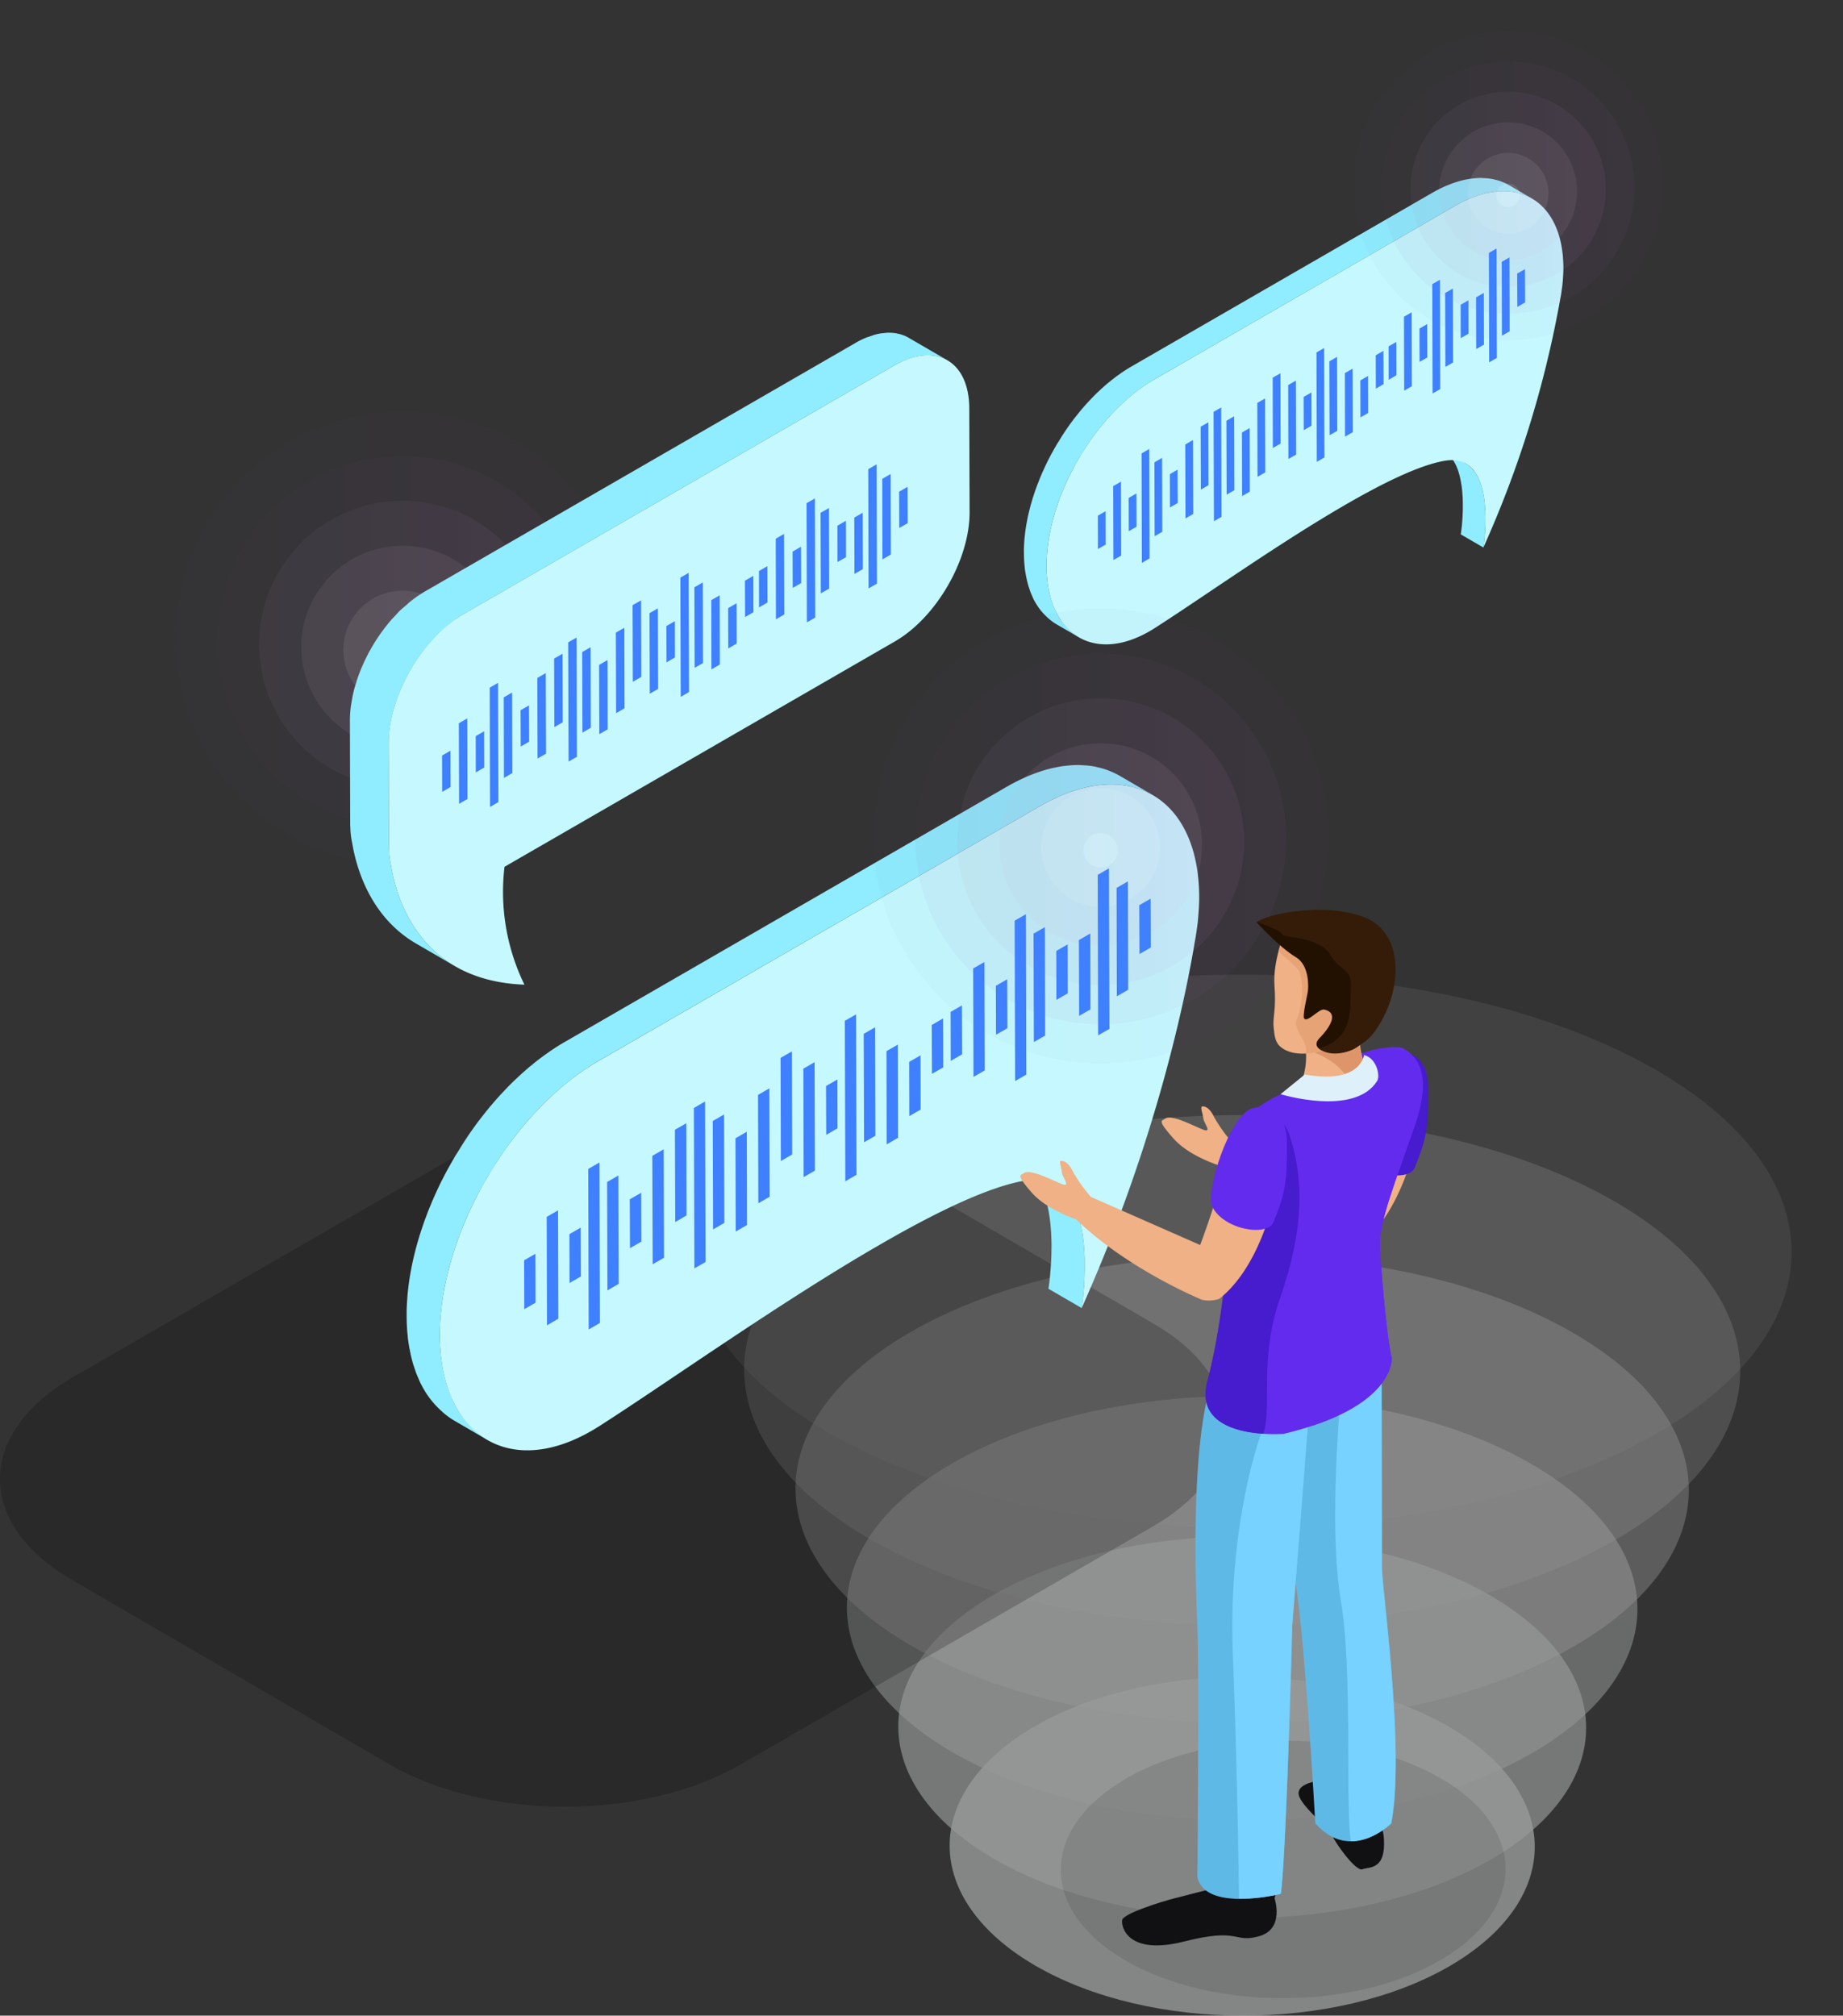 <svg xmlns="http://www.w3.org/2000/svg" width="451.064" height="493.375"><rect width="100%" height="100%" fill="#333333" stroke="none"/><defs><linearGradient id="a" y1=".5" x2="1" y2=".5" gradientUnits="objectBoundingBox"><stop offset="0" stop-color="#390154"/><stop offset=".169" stop-color="#3e0259"/><stop offset=".394" stop-color="#4e076a"/><stop offset=".652" stop-color="#690e86"/><stop offset=".932" stop-color="#8d19ad"/><stop offset="1" stop-color="#981cb8"/></linearGradient><linearGradient id="b" y1=".5" x2="1" y2=".5" gradientUnits="objectBoundingBox"><stop offset="0" stop-color="#5a2b71"/><stop offset=".19" stop-color="#5f2c76"/><stop offset=".443" stop-color="#6f3187"/><stop offset=".732" stop-color="#8a39a3"/><stop offset="1" stop-color="#a942c4"/></linearGradient><linearGradient id="c" y1=".5" x2="1" y2=".5" gradientUnits="objectBoundingBox"><stop offset="0" stop-color="#7b568d"/><stop offset=".217" stop-color="#805792"/><stop offset=".508" stop-color="#905ca3"/><stop offset=".838" stop-color="#aa63bf"/><stop offset="1" stop-color="#ba68d0"/></linearGradient><linearGradient id="d" y1=".5" x2="1" y2=".5" gradientUnits="objectBoundingBox"><stop offset="0" stop-color="#9c80aa"/><stop offset=".261" stop-color="#a181af"/><stop offset=".611" stop-color="#b286c0"/><stop offset="1" stop-color="#cc8edc"/></linearGradient><linearGradient id="e" y1=".5" x2="1" y2=".5" gradientUnits="objectBoundingBox"><stop offset="0" stop-color="#bdaac6"/><stop offset=".34" stop-color="#c2abcb"/><stop offset=".793" stop-color="#d3b0dc"/><stop offset="1" stop-color="#ddb3e7"/></linearGradient><linearGradient id="f" y1=".5" x2="1" y2=".5" gradientUnits="objectBoundingBox"><stop offset="0" stop-color="#ded5e2"/><stop offset=".516" stop-color="#e3d6e7"/><stop offset="1" stop-color="#eed9f3"/></linearGradient><style>.j{opacity:0}.i{opacity:.482}.j{fill:url(#a)}.k{opacity:.05;fill:url(#b)}.l{opacity:.1;fill:url(#c)}.m{opacity:.15;fill:url(#d)}.n{opacity:.2;fill:url(#e)}.o{opacity:.25;fill:url(#f)}.p{fill:#fff;opacity:.3}.r{fill:#8fedff}.s{fill:#c5f9ff}.u{fill:#efb185}.v{fill:#471bce}.y{fill:#5fb9e6}.aa{fill:#632bee}</style></defs><g style="mix-blend-mode:overlay;isolation:isolate" opacity=".5" fill="#fcfdfd"><path d="M253.558 481.234c28.048 16.188 73.371 16.188 101.256 0s27.715-42.459-.322-58.651c-28.073-16.183-73.387-16.183-101.278 0-27.864 16.192-27.7 42.448.343 58.656" opacity=".8"/><path d="M244.694 455.818c32.98 18.238 86.265 18.238 119.039 0s32.584-47.833-.38-66.072c-33-18.235-86.275-18.235-119.056 0-32.761 18.239-32.568 47.818.4 66.076" opacity=".667"/><path d="M235.826 430.405c37.912 20.285 99.158 20.285 136.822 0 37.665-20.3 37.453-53.208-.438-73.494-37.919-20.285-99.163-20.285-136.834 0s-37.44 53.19.451 73.5" opacity=".533"/><path d="M226.967 404.989c42.843 22.335 112.05 22.335 154.6 0 42.56-22.355 42.323-58.582-.5-80.917-42.841-22.336-112.05-22.336-154.613 0s-42.312 58.562.505 80.919" opacity=".4"/><path d="M218.103 379.574c47.774 24.383 124.945 24.383 172.388 0 47.456-24.4 47.192-63.957-.555-88.338-47.764-24.388-124.938-24.388-172.391 0s-47.183 63.933.559 88.34" opacity=".267"/><path d="M209.24 354.159c52.7 26.431 137.837 26.431 190.17 0 52.351-26.456 52.062-69.332-.614-95.761s-137.826-26.437-190.17 0-52.055 69.305.614 95.761" opacity=".133"/></g><g class="i"><path class="j" d="M164.54 155.585a66 66 0 11-65.988-65.988 66.006 66.006 0 0165.988 65.988z"/><path class="k" d="M154.243 156.287a55.7 55.7 0 11-55.69-55.692 55.705 55.705 0 0155.69 55.692z"/><path class="l" d="M143.942 156.988a45.406 45.406 0 11-45.391-45.4 45.4 45.4 0 0145.391 45.4z"/><path class="m" d="M133.644 157.692a35.108 35.108 0 11-35.093-35.1 35.1 35.1 0 0135.093 35.1z"/><path class="n" d="M123.347 158.393a24.811 24.811 0 11-24.8-24.8 24.8 24.8 0 0124.8 24.8z"/><path class="o" d="M113.049 159.096a14.513 14.513 0 11-14.5-14.508 14.5 14.5 0 0114.5 14.508z"/><path class="p" d="M102.747 159.797a4.216 4.216 0 11-4.2-4.212 4.2 4.2 0 014.2 4.212z"/></g><path d="M17.891 337.077c-23.725 13.692-23.888 35.915-.287 49.625l77.865 45.25c23.606 13.714 61.968 13.7 85.685 0l100.966-58.291c23.747-13.7 23.865-35.924.286-49.62l-77.877-45.254c-23.592-13.714-61.93-13.714-85.677 0z" opacity=".2"/><path class="r" d="M222.857 87.684a15.415 15.415 0 013.03-.654c.077-.013.171-.013.235-.018a10.569 10.569 0 012.988.146.5.5 0 01.1.03 8.96 8.96 0 012.684 1.01c-.043-.021-.077-.046-.115-.068l-3.883-2.251-5.508-3.2a.317.317 0 00-.1-.059 8.967 8.967 0 00-.92-.458c-.317-.121-.642-.228-.967-.338-.215-.056-.437-.1-.665-.146a1.78 1.78 0 00-.14-.034c-.082-.021-.154-.043-.228-.056a10.284 10.284 0 00-1.112-.128c-.394-.021-.788-.03-1.2-.013-.141.008-.291.034-.437.047-.073 0-.145.021-.222.026-.235.025-.463.033-.711.068a14.921 14.921 0 00-1.609.347c-.24.061-.492.167-.719.244q-.308.1-.616.218c-.282.094-.552.158-.834.282a18.793 18.793 0 00-2.56 1.279l-105.442 60.869a29.961 29.961 0 00-3.437 2.384c-.376.291-.719.633-1.074.946-.548.475-1.1.9-1.619 1.416-.235.236-.466.5-.7.749-.192.207-.394.412-.586.63-.24.256-.484.491-.719.762-.506.582-1 1.189-1.486 1.815-.162.2-.32.419-.479.642-.081.12-.175.243-.265.355-.154.214-.322.437-.48.655a39.163 39.163 0 00-1.053 1.583 38.59 38.59 0 00-.946 1.545.683.683 0 00-.073.133.506.506 0 00-.064.12 50.28 50.28 0 00-.731 1.279c-.266.53-.527 1.053-.775 1.567a37.73 37.73 0 00-.647 1.4.517.517 0 00-.054.125.237.237 0 00-.035.064c-.231.547-.463 1.1-.668 1.647a31.978 31.978 0 00-.625 1.721c-.094.3-.171.578-.256.878a2.7 2.7 0 00-.12.381c-.073.214-.133.414-.2.62-.2.7-.36 1.4-.514 2.11-.081.415-.145.849-.222 1.276-.03.218-.074.424-.1.642-.033.2-.085.411-.11.621a28.507 28.507 0 00-.231 3.595l.069 25.4c0 .013 0 .227.033.621a20.178 20.178 0 00.441 3.771c1.066 6.391 4.511 18.2 15.678 24.688l9.5 5.527c-11.176-6.49-14.613-18.307-15.674-24.7a19.809 19.809 0 01-.45-3.753c-.03-.394-.03-.621-.03-.634l-.077-25.4a29.409 29.409 0 01.343-4.189c.034-.24.077-.453.115-.681a37.043 37.043 0 01.933-4.01c.026-.107.061-.227.1-.338a42.305 42.305 0 013.839-8.753.082.082 0 01.018-.047 44.258 44.258 0 012.581-3.946c.077-.115.163-.218.243-.333a44.358 44.358 0 012.7-3.261c.188-.2.376-.39.573-.595a30.626 30.626 0 012.363-2.218c.347-.3.672-.6 1.028-.885a27.748 27.748 0 013.445-2.406l105.43-60.88a21.374 21.374 0 013.373-1.557c.218-.066.436-.143.646-.225z"/><path class="s" d="M218.837 89.468c10.114-5.838 18.358-1.155 18.387 10.491l.077 25.4c.035 11.646-8.153 25.81-18.285 31.647l-95.537 55.163a51.842 51.842 0 004.871 28.853c-25.1-.929-31.2-20.323-32.675-29.23a19.809 19.809 0 01-.45-3.753c-.03-.394-.03-.621-.03-.634l-.077-25.4c-.021-11.641 8.145-25.813 18.282-31.664z"/><path class="r" d="M256.97 312.498c.039-.351.069-.758.1-1.148.016-.248.051-.505.059-.762.039-.488.077-.985.1-1.524a4.3 4.3 0 00.035-.475c.026-.565.043-1.118.069-1.7v-.608c.013-.56.025-1.13.025-1.72 0-.146-.012-.284-.012-.438a60.885 60.885 0 00-.074-1.994c0-.141-.008-.269-.017-.389-.047-.647-.09-1.3-.159-1.952a8.901 8.901 0 00-.051-.5 35.008 35.008 0 00-.766-4.532c-.044-.154-.069-.3-.116-.453a30.048 30.048 0 00-.548-1.811 6.263 6.263 0 01-.1-.312 19.684 19.684 0 00-.818-1.931 7.156 7.156 0 00-.274-.488 11.768 11.768 0 00-.731-1.211 13.087 13.087 0 00-.959-1.208c-.189-.2-.338-.419-.54-.606a8.437 8.437 0 00-1.823-1.4l8.132 4.725a8.538 8.538 0 011.841 1.409c.18.171.317.371.484.56a11.108 11.108 0 011.005 1.254 2.548 2.548 0 00.189.235c.171.269.3.578.475.857.112.23.231.44.364.667.025.051.046.082.064.128.24.5.462 1.023.654 1.55a.53.53 0 00.048.115c.074.192.125.4.189.573.1.291.205.586.287.882.064.207.107.437.171.668.051.2.107.394.166.6a1.8 1.8 0 00.082.325c.12.565.235 1.125.333 1.7v.021c.043.244.064.466.094.719.064.347.107.69.163 1.044.009.12.026.261.043.386.039.371.077.749.12 1.117 0 .133.018.266.018.394.038.218.038.437.056.659.025.394.043.78.085 1.169v.24c.008.33.008.667.016 1 .021.347.039.69.039 1.04v.167c0 .381 0 .728-.018 1.1 0 .346 0 .7-.021 1.036v.214c-.008.278-.016.517-.016.8-.043.475-.052.946-.085 1.386v.274c-.018.163-.035.279-.056.432-.035.69-.1 1.31-.138 1.893 0 .038-.012.094-.012.136a.15.15 0 01-.021.082c-.082.821-.151 1.527-.218 2.076v.012c-.031.172-.031.282-.052.412a1.375 1.375 0 00-.038.3c-.034.231-.064.4-.077.488l-8.128-4.725c.03-.21.128-.925.258-1.939.031-.331.066-.635.104-1.019zm-157.434 7.909c.021-.629.056-1.255.095-1.892.017-.283.046-.59.063-.885a1.639 1.639 0 01.018-.3c.026-.236.034-.471.059-.706.065-.625.146-1.267.218-1.91s.167-1.3.274-1.951a.386.386 0 01.013-.061v-.051c.112-.612.214-1.233.33-1.849.125-.677.269-1.361.406-2.033.065-.248.121-.5.172-.749a3.279 3.279 0 00.089-.356 9.549 9.549 0 01.231-.933c.154-.7.342-1.374.531-2.063.138-.5.292-1 .437-1.5.034-.094.056-.2.095-.291l.068-.265c.205-.663.42-1.34.647-2.012.222-.647.445-1.318.685-1.982a2.246 2.246 0 00.1-.282c.074-.158.138-.322.2-.493.133-.368.278-.749.415-1.126.256-.629.5-1.258.77-1.879.176-.47.371-.907.57-1.352.033-.077.056-.159.089-.227.047-.095.082-.2.138-.3.27-.625.56-1.25.852-1.874.316-.694.65-1.358.976-2.046.064-.112.128-.223.192-.33a3.246 3.246 0 01.15-.312c.287-.565.578-1.122.873-1.678.338-.637.7-1.25 1.036-1.867.235-.419.48-.83.71-1.237a4 4 0 01.172-.317c.278-.479.6-.946.9-1.421a79.489 79.489 0 011.737-2.787c.082-.133.159-.261.253-.389.783-1.19 1.614-2.355 2.448-3.514.573-.754 1.138-1.516 1.733-2.251.5-.642 1-1.241 1.494-1.875.5-.586 1.006-1.164 1.5-1.741.509-.57 1-1.126 1.519-1.675.081-.1.158-.171.243-.26s.2-.2.291-.3c.348-.377.706-.754 1.049-1.118a79.034 79.034 0 011.652-1.618c.159-.158.335-.309.5-.471.132-.12.261-.24.389-.371.269-.231.534-.5.821-.754.57-.5 1.148-1.01 1.724-1.511.266-.215.519-.419.8-.634.115-.1.24-.214.364-.312.183-.15.376-.3.577-.463a41 41 0 011.7-1.3c.44-.317.885-.629 1.34-.941a.456.456 0 01.1-.082c.09-.064.176-.116.256-.176.544-.381 1.1-.745 1.644-1.1.548-.338 1.087-.677 1.653-1 .132-.085.26-.159.38-.222l108.1-62.423c.419-.231.83-.458 1.227-.7.545-.279 1.071-.552 1.6-.818.337-.163.68-.317 1.009-.475.1-.039.177-.085.271-.125a3.154 3.154 0 00.291-.145c.527-.231 1.036-.45 1.55-.652s1.056-.406 1.57-.586a2.635 2.635 0 01.3-.1.882.882 0 00.166-.064c.361-.115.732-.24 1.092-.347.54-.171 1.075-.309 1.606-.45.256-.059.514-.11.766-.176.12-.02.21-.038.33-.059.167-.034.338-.077.5-.107a22.133 22.133 0 011.7-.282c.36-.056.685-.077 1.036-.107a3.2 3.2 0 01.325-.039c.123-.008.248-.026.358-.034a24.527 24.527 0 011.837-.064c.274 0 .522.021.779.039.214 0 .419.017.612.033s.424 0 .624.031a21.564 21.564 0 012.24.317.387.387 0 00.051.013 2.822 2.822 0 00.368.1 21.132 21.132 0 012.3.647c.059.021.11.056.174.077a20 20 0 012.971 1.37l8.125 4.729a18.1 18.1 0 00-2.984-1.383 20.356 20.356 0 00-2.359-.685c-.158-.034-.317-.1-.465-.123a20.758 20.758 0 00-2.933-.368c-.18 0-.381-.023-.573-.031a27.87 27.87 0 00-2.975.047c-.107.021-.222.034-.346.056a29.567 29.567 0 00-3.232.483c-.1.021-.209.056-.325.074-1.13.265-2.255.565-3.424.963-.072.021-.146.056-.24.077q-1.81.63-3.7 1.494a2.084 2.084 0 00-.2.076 51.345 51.345 0 00-3.887 2.029l-108.1 62.4c-1.3.757-2.6 1.58-3.877 2.473-.1.047-.185.125-.274.18a59.292 59.292 0 00-3.514 2.667 4.346 4.346 0 00-.351.273c-1.13.929-2.243 1.9-3.342 2.92-.121.107-.244.231-.369.333a78.688 78.688 0 00-3.278 3.283c-.056.074-.125.138-.176.2a72.058 72.058 0 00-3.279 3.706s-.013.018-.025.031c-.047.051-.09.107-.133.153a94.293 94.293 0 00-5.808 7.867c-.531.8-1.023 1.614-1.524 2.432-.45.74-.929 1.455-1.353 2.2-.184.3-.333.595-.5.895a101.273 101.273 0 00-2.076 3.818c-.035.081-.081.158-.124.248a94.055 94.055 0 00-2.158 4.583c-.017.044-.051.1-.069.159a80.333 80.333 0 00-1.789 4.439c-.047.145-.112.3-.167.44a79.048 79.048 0 00-1.519 4.542c-.043.123-.077.248-.112.376a66.757 66.757 0 00-1.177 4.4c-.034.141-.059.273-.09.424a61.05 61.05 0 00-.885 4.495c-.013.059-.017.136-.03.2a66.192 66.192 0 00-.548 4.49 4.836 4.836 0 00-.035.484c-.12 1.5-.176 2.971-.176 4.434s.069 2.9.193 4.276c.025.167.043.313.055.45.133 1.263.313 2.5.545 3.672.017.154.064.308.094.466.231 1.139.527 2.251.852 3.314.068.205.132.411.214.633a28.9 28.9 0 001.057 2.723c.077.138.1.3.192.437a23.471 23.471 0 001.6 2.933 22.024 22.024 0 002.731 3.385c.253.271.509.51.779.762a19.563 19.563 0 003.309 2.522l-8.132-4.731a18.132 18.132 0 01-3.314-2.534c-.261-.231-.509-.479-.762-.732a21.716 21.716 0 01-2.752-3.416 26.561 26.561 0 01-1.524-2.734 1.479 1.479 0 01-.081-.184 16.317 16.317 0 00-.176-.411c-.24-.574-.509-1.143-.732-1.747-.128-.342-.222-.685-.347-1.027-.072-.21-.123-.412-.2-.6s-.119-.35-.166-.534c-.21-.663-.369-1.353-.54-2.059-.046-.214-.081-.453-.132-.68-.048-.18-.074-.361-.108-.545-.051-.24-.11-.466-.149-.71-.1-.625-.205-1.263-.291-1.923-.048-.342-.064-.7-.1-1.048a2.724 2.724 0 01-.034-.364 4.292 4.292 0 01-.051-.475c-.056-.608-.085-1.228-.12-1.857a38.284 38.284 0 01-.038-1.888v-.115a41.447 41.447 0 01.01-1.721z"/><path class="s" d="M146.404 259.745c-21.487 12.4-38.825 42.455-38.758 67.143.056 23.923 16.531 35.235 37.122 23.349a46.678 46.678 0 001.893-1.148c16.589-10.6 44.414-30.432 68.773-44.476 13.773-7.965 26.456-14.085 35.329-15.618 19.136-3.347 14.228 29.444 13.975 31.173 18.469-41.239 25.562-76.867 27.65-89.461a54.38 54.38 0 00.544-3.36c.136-1 .21-1.545.21-1.575.192-2.059.358-4.151.358-6.184-.072-24.688-17.54-34.644-39-22.244z"/><path class="r" d="M357.773 128.792c.021-.231.047-.506.069-.783.017-.163.03-.342.034-.509.025-.325.051-.668.077-1.036a4.64 4.64 0 00.008-.33c.025-.385.033-.762.051-1.16 0-.125 0-.269.008-.407v-1.476c-.008-.455-.026-.9-.043-1.358 0-.094-.017-.184-.017-.265-.034-.445-.069-.882-.1-1.332-.013-.1-.021-.231-.038-.342a26.161 26.161 0 00-.522-3.077l-.082-.317c-.107-.42-.235-.834-.368-1.233a1.132 1.132 0 01-.064-.21c-.171-.453-.359-.89-.565-1.314-.056-.115-.133-.214-.189-.338a6.944 6.944 0 00-.5-.821 8.694 8.694 0 00-.646-.818c-.125-.141-.24-.282-.368-.4a5.8 5.8 0 00-1.246-.976l5.544 3.214a6.674 6.674 0 011.249.977 4.479 4.479 0 01.33.381 8.149 8.149 0 01.69.843.682.682 0 00.123.158c.116.193.21.4.322.591l.248.445a.743.743 0 01.038.1 9.949 9.949 0 01.455 1.057.225.225 0 00.03.072c.047.133.085.269.12.394a4.979 4.979 0 01.2.595c.052.141.078.3.125.445a3.087 3.087 0 00.112.412c0 .085.03.158.038.23a11.68 11.68 0 01.24 1.156v.013c.03.159.043.325.069.488.038.236.077.476.107.719l.025.256c.034.258.052.509.074.767.008.085.025.184.025.269a3.683 3.683 0 01.034.44c.021.271.026.54.056.8v.164c.008.23.008.462.017.68.008.24.026.475.026.711v.115c0 .248 0 .488-.018.749 0 .235 0 .471-.008.7v.145c-.008.189-.017.356-.021.548-.03.325-.034.642-.056.942v.179a2.833 2.833 0 01-.034.3c-.025.471-.064.9-.1 1.3v.09a.111.111 0 01-.017.047c-.056.569-.1 1.044-.15 1.421-.021.12-.021.188-.039.282-.017.072-.021.15-.03.2a2.768 2.768 0 01-.051.325l-5.534-3.214c.025-.141.1-.629.176-1.315.026-.218.051-.42.086-.689zm-107.172 5.384c.016-.424.034-.856.068-1.276.009-.205.034-.407.034-.611 0-.069.018-.138.018-.2.017-.154.025-.312.043-.484.043-.419.1-.86.145-1.3s.121-.885.189-1.322c0-.013 0-.034.008-.039v-.04c.072-.42.15-.839.227-1.259l.271-1.391a3.293 3.293 0 00.12-.5c.021-.077.038-.159.059-.24.051-.214.1-.432.159-.634.11-.466.235-.938.36-1.4l.3-1.036c.018-.059.034-.12.059-.184a.669.669 0 00.044-.176c.153-.462.3-.915.448-1.365s.3-.911.471-1.357c.021-.061.038-.125.069-.193a3.6 3.6 0 00.128-.342c.094-.253.192-.5.3-.757.166-.428.333-.857.513-1.284.125-.317.258-.612.39-.924a.979.979 0 01.068-.151.948.948 0 01.087-.192 80.725 80.725 0 011.249-2.684 2.094 2.094 0 01.125-.227 1.72 1.72 0 01.1-.209c.2-.381.389-.767.59-1.148.236-.419.479-.834.711-1.268.162-.278.322-.56.488-.843a1.72 1.72 0 01.116-.218c.188-.325.4-.642.611-.963.386-.642.767-1.276 1.182-1.9.055-.085.11-.176.176-.261a51.54 51.54 0 011.66-2.388 59.3 59.3 0 011.181-1.545l1.018-1.263c.335-.407.677-.8 1.02-1.19s.68-.762 1.036-1.138a2.11 2.11 0 01.158-.18c.069-.064.138-.141.2-.209.243-.253.48-.519.719-.745.358-.376.736-.749 1.12-1.113.112-.11.228-.209.343-.312.09-.081.171-.171.265-.253.185-.166.369-.35.553-.509.393-.351.779-.7 1.173-1.035.179-.146.35-.287.548-.437a2.929 2.929 0 01.251-.2 4.637 4.637 0 01.386-.32q.578-.45 1.155-.895c.309-.218.609-.424.916-.634.013-.026.044-.038.069-.056a.811.811 0 00.167-.128c.376-.248.744-.5 1.13-.736s.745-.466 1.113-.685c.1-.056.192-.1.27-.159l73.576-42.481c.286-.158.57-.322.839-.479.373-.184.732-.376 1.087-.552.222-.115.462-.214.685-.32.064-.031.123-.061.189-.09s.132-.069.2-.1c.351-.154.7-.291 1.062-.428a10.491 10.491 0 011.061-.406.627.627 0 01.205-.065.961.961 0 01.1-.046c.256-.082.5-.167.752-.236.369-.123.732-.222 1.092-.307.171-.039.343-.087.522-.12.074-.008.146-.03.219-.043a3.39 3.39 0 01.338-.077c.394-.082.788-.138 1.159-.189.248-.038.476-.046.711-.077a2.022 2.022 0 01.223-.021c.086-.008.171-.013.24-.025.427-.031.839-.047 1.258-.047.179 0 .351.025.517.034.141 0 .292.013.424.025s.3 0 .42.013a15.028 15.028 0 011.527.218.341.341 0 00.034 0c.077.017.167.059.253.072a15.761 15.761 0 011.57.432c.044.013.069.043.116.056a11.46 11.46 0 012.007.942l5.544 3.214a13.014 13.014 0 00-2.025-.946 15.272 15.272 0 00-1.606-.453c-.123-.031-.222-.077-.333-.1a14.64 14.64 0 00-1.985-.244c-.129 0-.258-.021-.381-.021a19.286 19.286 0 00-2.038.043c-.077 0-.15.017-.24.017a18.5 18.5 0 00-2.191.348 1.259 1.259 0 00-.223.043 22.542 22.542 0 00-2.328.655c-.059.017-.112.03-.167.051-.821.282-1.669.624-2.529 1.015a.4.4 0 00-.128.056 39.32 39.32 0 00-2.65 1.381l-73.576 42.469a38.102 38.102 0 00-2.644 1.695.922.922 0 00-.18.12 41.872 41.872 0 00-2.4 1.815 5.37 5.37 0 00-.235.188 49.87 49.87 0 00-2.273 1.982l-.253.228a50.17 50.17 0 00-2.234 2.238c-.039.046-.082.085-.125.136-.762.8-1.5 1.644-2.23 2.512a.03.03 0 01-.016.026.68.68 0 01-.086.1 64.036 64.036 0 00-3.956 5.36c-.36.547-.7 1.108-1.036 1.652-.3.5-.633.993-.928 1.5-.112.2-.227.411-.335.612-.491.86-.958 1.716-1.411 2.6-.023.051-.061.1-.087.158a68.662 68.662 0 00-1.468 3.117.916.916 0 01-.047.115c-.44 1-.838 2.016-1.215 3.026-.033.094-.077.205-.11.3a42.445 42.445 0 00-1.036 3.09 49.37 49.37 0 00-.877 3.248 3.009 3.009 0 00-.061.3c-.24 1.01-.45 2.041-.608 3.056 0 .038-.018.094-.018.123a38.145 38.145 0 00-.371 3.056 2.279 2.279 0 00-.031.338 42.477 42.477 0 00-.107 3.013c0 1.01.039 1.977.125 2.91.013.112.026.215.043.313a23.136 23.136 0 00.368 2.5c.013.1.03.205.047.307.166.775.373 1.529.595 2.248.043.15.09.282.141.436.218.642.463 1.263.727 1.862a1.371 1.371 0 00.128.291 16.992 16.992 0 001.083 2 14.974 14.974 0 001.866 2.3c.171.18.351.347.532.522a12.507 12.507 0 002.247 1.7l-5.539-3.206a13.274 13.274 0 01-2.256-1.724c-.175-.163-.342-.33-.509-.506a13.79 13.79 0 01-1.874-2.324 15.736 15.736 0 01-1.049-1.862.731.731 0 00-.047-.123 15.93 15.93 0 01-.115-.279c-.167-.385-.351-.783-.5-1.19-.087-.23-.151-.475-.24-.7a3.623 3.623 0 00-.133-.406 3.736 3.736 0 01-.1-.361 18.761 18.761 0 01-.363-1.4c-.034-.154-.065-.312-.1-.466a2.662 2.662 0 01-.069-.376 4.411 4.411 0 01-.1-.479c-.082-.424-.142-.852-.206-1.3-.03-.235-.038-.484-.059-.719-.018-.085-.026-.176-.034-.253-.008-.107-.026-.209-.026-.32-.043-.407-.068-.839-.085-1.259s-.03-.846-.03-1.284v-.085c-.01-.374-.01-.776.003-1.174z"/><path class="s" d="M282.504 92.881c-14.63 8.449-26.425 28.9-26.375 45.708.035 16.277 11.253 23.982 25.266 15.9a33.68 33.68 0 001.276-.782c11.3-7.222 30.24-20.707 46.813-30.274 9.39-5.423 18.011-9.587 24.054-10.641 13.025-2.273 9.69 20.049 9.511 21.221a258.994 258.994 0 0018.824-60.894c.163-.77.274-1.524.364-2.281.1-.676.15-1.054.15-1.066a41.465 41.465 0 00.243-4.217c-.051-16.8-11.937-23.57-26.55-15.139z"/><g class="i"><path class="j" d="M414.026 44.921A44.927 44.927 0 11369.105 0a44.935 44.935 0 0144.921 44.921z"/><path class="k" d="M407.017 45.398a37.919 37.919 0 11-37.911-37.91 37.925 37.925 0 0137.911 37.91z"/><path class="l" d="M400.009 45.876a30.91 30.91 0 11-30.9-30.9 30.915 30.915 0 0130.9 30.9z"/><path class="m" d="M393 46.353a23.9 23.9 0 11-23.894-23.893A23.906 23.906 0 01393 46.353z"/><path class="n" d="M385.99 46.83a16.893 16.893 0 11-16.885-16.882A16.9 16.9 0 01385.99 46.83z"/><path class="o" d="M378.983 47.307a9.885 9.885 0 11-9.877-9.873 9.887 9.887 0 019.877 9.873z"/><path class="p" d="M371.973 47.785a2.876 2.876 0 11-2.867-2.864 2.876 2.876 0 012.867 2.864z"/></g><g class="i"><path class="j" d="M335.378 203.926a66 66 0 11-65.993-65.983 66 66 0 0165.993 65.983z"/><path class="k" d="M325.082 204.629a55.7 55.7 0 11-55.7-55.689 55.706 55.706 0 0155.7 55.689z"/><path class="l" d="M314.784 205.331a45.4 45.4 0 11-45.4-45.394 45.406 45.406 0 0145.4 45.394z"/><path class="m" d="M304.488 206.034a35.108 35.108 0 11-35.1-35.1 35.107 35.107 0 0135.1 35.1z"/><path class="n" d="M294.191 206.736a24.811 24.811 0 11-24.806-24.805 24.809 24.809 0 0124.806 24.805z"/><path class="o" d="M283.894 207.439a14.515 14.515 0 11-14.509-14.51 14.51 14.51 0 0114.509 14.51z"/><path class="p" d="M273.598 208.142a4.218 4.218 0 11-4.212-4.216 4.211 4.211 0 014.212 4.216z"/></g><path d="M278.135 120.779l.026 8.145-1.9 1.1-.021-8.15zm-7.559 4.361l.026 8.162-1.888 1.083-.025-8.158zm17.639-10.182l.03 8.158-1.892 1.091-.03-8.154zm-3.801-2.885l.047 18.092-1.871 1.091-.051-18.092zm-10.063 5.821l.052 18.092-1.9 1.091-.056-18.088zm6.909-7.992l.085 26.781-1.883 1.1-.069-26.79zm68.034-30.573l.034 8.171-1.9 1.083-.026-8.154zm-7.556 4.366l.021 8.162-1.892 1.1-.017-8.171zm17.643-10.183l.022 8.167-1.9 1.087-.017-8.162zm-3.801-2.876l.047 18.092-1.883 1.083-.052-18.1zm-10.084 5.812l.047 18.093-1.875 1.083-.051-18.092zm6.922-7.969l.068 26.764-1.866 1.074-.081-26.764zm10.738 3.214l.03 12.669-1.892 1.083-.035-12.661zm10.067-5.812l.034 8.15-1.9 1.1-.034-8.163zm-3.791-2.885l.047 18.088-1.892 1.087-.043-18.088zm-3.164-2.174l.086 26.781-1.888 1.087-.068-26.781zm-70.525 42.541l.039 15.391-1.875 1.091-.052-15.4zm10.101 1.416l.039 15.563-1.883 1.083-.043-15.555zm-3.79-2.885l.051 18.088-1.888 1.1-.06-18.088zm11.324-10.525l.043 17.206-1.9 1.087-.043-17.211zm-3.762 6.16l.056 18.084-1.9 1.1-.056-18.084zm-17.643 10.182l.059 18.1-1.892 1.083-.06-18.084zm6.917-7.978l.073 26.777-1.862 1.079-.086-26.777zm22.077-3.677l.017 8.145-1.892 1.1-.03-8.15zm10.075-5.821l.034 15.55-1.892 1.091-.034-15.55zm-3.801-2.885l.051 18.1-1.879 1.083-.06-18.092zm11.347-1.477l.03 8.162-1.883 1.083-.03-8.158zm-3.757 6.151l.021 9.057-1.888 1.092-.026-9.053zm-17.674 1.143l.06 18.1-1.887 1.083-.052-18.1zm6.913-7.974l.086 26.769-1.875 1.087-.077-26.781zm-205.587 93.805l.03 8.877-2.063 1.194-.021-8.881zm-8.235 4.751l.026 8.894-2.05 1.181-.03-8.89zm19.227-11.094l.034 8.886-2.068 1.19-.034-8.886zm-4.147-3.146l.056 19.714-2.042 1.194-.051-19.719zm-10.967 6.343l.056 19.715-2.063 1.19-.06-19.715zm7.529-8.706l.094 29.182-2.05 1.194-.077-29.2zm74.151-33.321l.034 8.9-2.063 1.181-.03-8.89zm-8.24 4.751l.03 8.9-2.063 1.2-.017-8.907zm19.235-11.094l.021 8.9-2.076 1.186-.017-8.9zm-4.143-3.133l.052 19.719-2.055 1.177-.06-19.723zm-10.996 6.335l.056 19.719-2.046 1.181-.051-19.719zm7.546-8.689l.077 29.174-2.037 1.169-.086-29.17zm11.706 3.508l.03 13.808-2.059 1.182-.042-13.8zm10.971-6.333l.034 8.877-2.063 1.194-.039-8.89zm-4.132-3.146l.047 19.71-2.059 1.186-.047-19.71zm-3.448-2.367l.09 29.187-2.055 1.186-.077-29.187zm-76.86 46.358l.043 16.774-2.05 1.19-.051-16.783zm11.009 1.546l.039 16.958-2.05 1.186-.052-16.958zm-4.135-3.146l.051 19.715-2.05 1.194-.068-19.714zm12.344-11.471l.047 18.751-2.067 1.186-.052-18.756zm-4.1 6.715l.056 19.71-2.063 1.194-.066-19.705zm-19.227 11.095l.065 19.723-2.067 1.181-.06-19.714zm7.534-8.693l.085 29.182-2.033 1.173-.094-29.182zm24.066-4.011l.017 8.877-2.059 1.2-.034-8.886zm10.975-6.343l.038 16.95-2.063 1.19-.034-16.945zm-4.139-3.142l.056 19.727-2.05 1.177-.064-19.714zm12.365-1.613l.03 8.9-2.046 1.181-.039-8.894zm-4.095 6.711l.021 9.862-2.055 1.194-.03-9.866zm-19.261 1.241l.06 19.723-2.05 1.181-.056-19.723zm7.538-8.685l.085 29.169-2.037 1.186-.09-29.182zm-26.425 160.272l.038 11.95-2.778 1.609-.026-11.955zm-11.082 6.394l.034 11.972-2.765 1.596-.039-11.963zm25.873-14.929l.043 11.963-2.778 1.6-.047-11.954zm-5.582-4.233l.073 26.533-2.743 1.605-.077-26.537zm-14.757 8.539l.073 26.528-2.778 1.609-.077-26.533zm10.135-11.72l.12 39.275-2.757 1.609-.107-39.3zm99.793-44.843l.047 11.98-2.778 1.592-.043-11.968zm-11.087 6.395l.043 11.976-2.778 1.614-.026-11.989zm25.888-14.934l.026 11.976-2.791 1.6-.022-11.976zm-5.577-4.22l.064 26.541-2.76 1.584-.081-26.542zm-14.797 8.531l.073 26.537-2.752 1.588-.073-26.542zm10.153-11.7l.1 39.266-2.739 1.571-.12-39.254zm15.756 4.723l.038 18.58-2.769 1.588-.056-18.572zm14.761-8.521l.051 11.95-2.778 1.605-.051-11.963zm-5.559-4.234l.068 26.529-2.774 1.6-.06-26.533zm-4.64-3.185l.124 39.284-2.769 1.592-.1-39.284zm-103.444 62.388l.06 22.578-2.761 1.605-.073-22.591zm14.813 2.08l.056 22.831-2.761 1.592-.068-22.822zm-5.563-4.228l.073 26.533-2.761 1.6-.09-26.533zm16.615-15.444l.06 25.236-2.777 1.6-.069-25.245zm-5.525 9.04l.081 26.529-2.782 1.605-.082-26.52zm-25.873 14.934l.081 26.546-2.773 1.588-.09-26.533zm10.138-11.706l.116 39.279-2.735 1.579-.12-39.275zm32.385-5.389l.03 11.946-2.769 1.609-.047-11.955zm14.783-8.534l.051 22.809-2.782 1.605-.043-22.813zm-5.568-4.234l.073 26.55-2.765 1.584-.085-26.533zm16.642-2.174l.039 11.98-2.757 1.584-.052-11.967zm-5.514 9.031l.025 13.277-2.769 1.6-.038-13.273zm-25.925 1.669l.082 26.55-2.761 1.588-.073-26.546zm10.144-11.689l.115 39.258-2.743 1.592-.12-39.275z" fill="#3f80ff"/><path class="u" d="M343.267 258.9c-5.629-.184-9.459 18.045-14.96 32.5l-26.742-11.745a38.889 38.889 0 01-4.4-6.189c-1.163-2.491-2.388-2.706-2.936-2.637-.552.09.125 1.7.262 2.821.089 1.151 1.922 3.291.478 3.009s-8.089-4.125-9.8-2.841c-.779.6-2.158.158 2.046 4.866 2.966 3.373 8.06 5.508 10.709 6.442 12.759 12.318 30.839 19.706 30.839 19.706v-.013a7.8 7.8 0 004.229-.218c8.955-7.109 13.684-21.662 15.477-35.242 1.278-9.697-5.202-10.459-5.202-10.459z"/><path class="v" d="M341.109 257.941c2.906-.877 8.441-.2 8.441 8.7s-.291 11.95-3.317 19.187c-1.476 3.583-12.185 1.949-15.006-3.881-1.635-3.405 4.087-22.243 9.882-24.006z"/><path d="M275.699 435.283c-21.31 12.3-21.453 32.281-.244 44.587 21.175 12.313 55.63 12.313 76.954 0s21.422-32.286.248-44.558c-21.209-12.339-55.651-12.339-76.958-.029z" opacity=".1"/><path d="M321.995 436.031s-5.27.78-3.972 3.8c1.263 3.051 7.319 7.653 8.094 9.57.817 1.9 5.752 8.766 7.331 8.145 1.622-.655 5.752.312 5.256-7.5-.471-7.826-9.695-14.361-16.709-14.015zM311.948 464.7s2.552 7.486-3.818 9.242-4.472-2.226-18.332 1.288-15.461-3.68-15.152-5.265 9.579-4.477 12.622-5.265c3.01-.792 8.749-2.229 8.749-2.229h16.445z" fill="#111114"/><path class="y" d="M338.135 333.194s.077 45.241.077 50.339c0 5.081 5.7 45.229 2.289 62.774 0 0-9.879 9.883-18.589 0 0 0-2.8-50.271-5.32-61.6s-1.687-46.038-1.687-46.038z"/><path class="y" d="M320.843 339.608s-2.248 29.229-4.568 58.18c0 0-1.489 57.5-2.824 65.791 0 0-18.542 4.614-20.4-4.135 0 0 .488-50.613 0-61.188-.445-10.569-1.545-40.063 2.641-57.094 4.169-17.002 25.151-1.554 25.151-1.554z"/><path d="M313.45 463.578c1.335-8.286 2.824-65.791 2.824-65.791 1.558-19.491 3.082-39.09 3.9-49.834l-11.454 2.8s-8.247 21.68-6.984 54.2c.98 25.163 1.383 49.9 1.506 59.828a46.835 46.835 0 0010.208-1.203zm27.052-17.274c3.411-17.545-2.289-57.693-2.289-62.774 0-4.866-.069-46.12-.077-50.026l-9.956 7.657s-3.133 32.345 0 50.767c2.885 16.787 1.044 49.415 2.435 58.78 5.517.001 9.887-4.404 9.887-4.404z" fill="#77d2ff"/><path class="aa" d="M342.979 256.384s8.5 4.464 3.339 18.987-8.774 23.9-8.611 29.345c.189 5.444 1.819 23.832 2.9 27.573 0 0 1.2 12.065-26.434 18.683 0 0-22.686 1.828-18.658-12.991s5.923-38.847 5.453-44.591c-.441-5.752-3.665-17.275 10.824-24.726s22.054-13.03 31.187-12.28z"/><path class="v" d="M300.97 293.39c.47 5.744-1.438 29.769-5.453 44.591-2.787 10.294 7.242 12.554 13.688 12.961 2.179-6.6-1.053-18.53 4.011-32.949 6.224-17.818 5.637-29.692 2.657-39.326-1.908-6.219-5.646-6.468-8.268-7.4-9.602 7.33-7.038 17.004-6.635 22.123z"/><path class="aa" d="M340.608 332.289c-1.082-3.741-2.713-22.129-2.9-27.573-.163-5.449 3.578-14.8 8.611-29.345 4.777-13.774-.411-17.5-3.339-18.987-1.644 7.147-26.529 9.669-26.049 14.476.586 5.345 7.119 10.465 7.306 20.023s-1.317 23.665-3.141 30.7c-1.558 6.125-1.121 20.986.138 27.386 20.363-6.765 19.374-16.68 19.374-16.68z"/><path class="u" d="M332.947 248.966s-1.071 7.618 1.459 12.446c2.307 4.392-15.755 7.991-16.1 3.954a17.307 17.307 0 00-.646-14.8c-2.198-4.13 15.287-1.6 15.287-1.6z"/><path d="M334.321 261.674c-1.87-3.608-1.78-8.718-1.583-11.1l-13.269 6.25v.038c.5.115 9.3 2.542 11.086 8.976 2.743-1.066 4.588-2.555 3.766-4.164z" fill="#dd9569"/><path class="u" d="M314.417 228.31s-2.931 6.891-2.5 12.853c.475 6.442-.527 7.726-.176 10.589.154 1.217.227 3.066 1.387 4.233 1.959 1.956 6.038 2.731 11.6.836 6.715-2.328 13.966-11.386 11.282-19.724-2.705-8.342-11.385-15.336-21.593-8.787z"/><path d="M335.524 246.038c-2.53-7.5-9.005-16.574-8.928-17.062.03-.281-2.166-1.7-4.632-3.239a15.153 15.153 0 00-7.546 2.572 37.308 37.308 0 00-1.489 4.447c1.571 1.806 4.78 3.9 5.256 5.419a19.43 19.43 0 01-.809 11.368c-1.1 2.362 3.107 5.94 2.192 8.055a.325.325 0 00-.048.274 19.1 19.1 0 005.214-1.053c4.31-1.489 8.786-5.739 10.79-10.781z" fill="#e6a376"/><path d="M307.548 225.737s5.38 6.012 9.661 8.594c3.339 2.033 3.046 7.452 2.854 8.5-.167 1.054-1.314 5.83-.895 6.434.8 1.186 3.617-2.422 4.931-2.149 3.321.706 1.939 3.793-1.156 6.986-3.278 3.4 5.163 4.974 9.134 2.209 2.119-1.473 2.885-2.366 5.744-7.756 4.127-7.854 4.516-17.361-4.755-22.638-9.245-5.252-21.974-2.153-25.518-.18z" fill="#221101"/><path d="M332.077 256.315c2.119-1.473 3.746-2.008 6.554-7.4 4.135-7.846 5.128-21.1-5.488-24.68-10.114-3.407-23.373-.373-25.595 1.507 0 0 6.262 1.869 6.463 3.239 2.948.548 9.523 1.139 11.548 4.683 2.5 4.34 5.393 3.026 5.063 8.35-.312 5.145.886 11.92-7.815 14.664 3.184 2.351 7.734.707 9.27-.363z" fill="#341c09"/><path d="M319.358 263.001l-5.949 4.824s18.131 5.59 23.648-3.248c.766-1.254-.069-5.509-3.21-6.352-.001 0-.781 7.259-14.489 4.776z" fill="#def0f9"/><path class="u" d="M308.703 272.224c-5.636-.167-9.472 18.05-14.972 32.521l-26.742-11.774a37.819 37.819 0 01-4.388-6.176c-1.177-2.461-2.4-2.7-2.953-2.619s.166 1.695.248 2.82c.1 1.122 1.939 3.279.492 2.979-1.43-.291-8.086-4.1-9.8-2.812-.783.586-2.122.154 2.021 4.866 3.009 3.347 8.094 5.488 10.756 6.429 12.738 12.323 30.83 19.706 30.83 19.706v-.008a7.847 7.847 0 004.233-.24c8.933-7.105 13.662-21.653 15.451-35.221 1.279-9.698-5.176-10.471-5.176-10.471z"/><path class="aa" d="M306.539 271.27c2.905-.873 8.444-.205 8.444 8.693s-.291 11.945-3.312 19.2c-1.473 3.59-12.2 1.93-15.024-3.9-1.614-3.392 4.108-22.242 9.892-23.993z"/></svg>